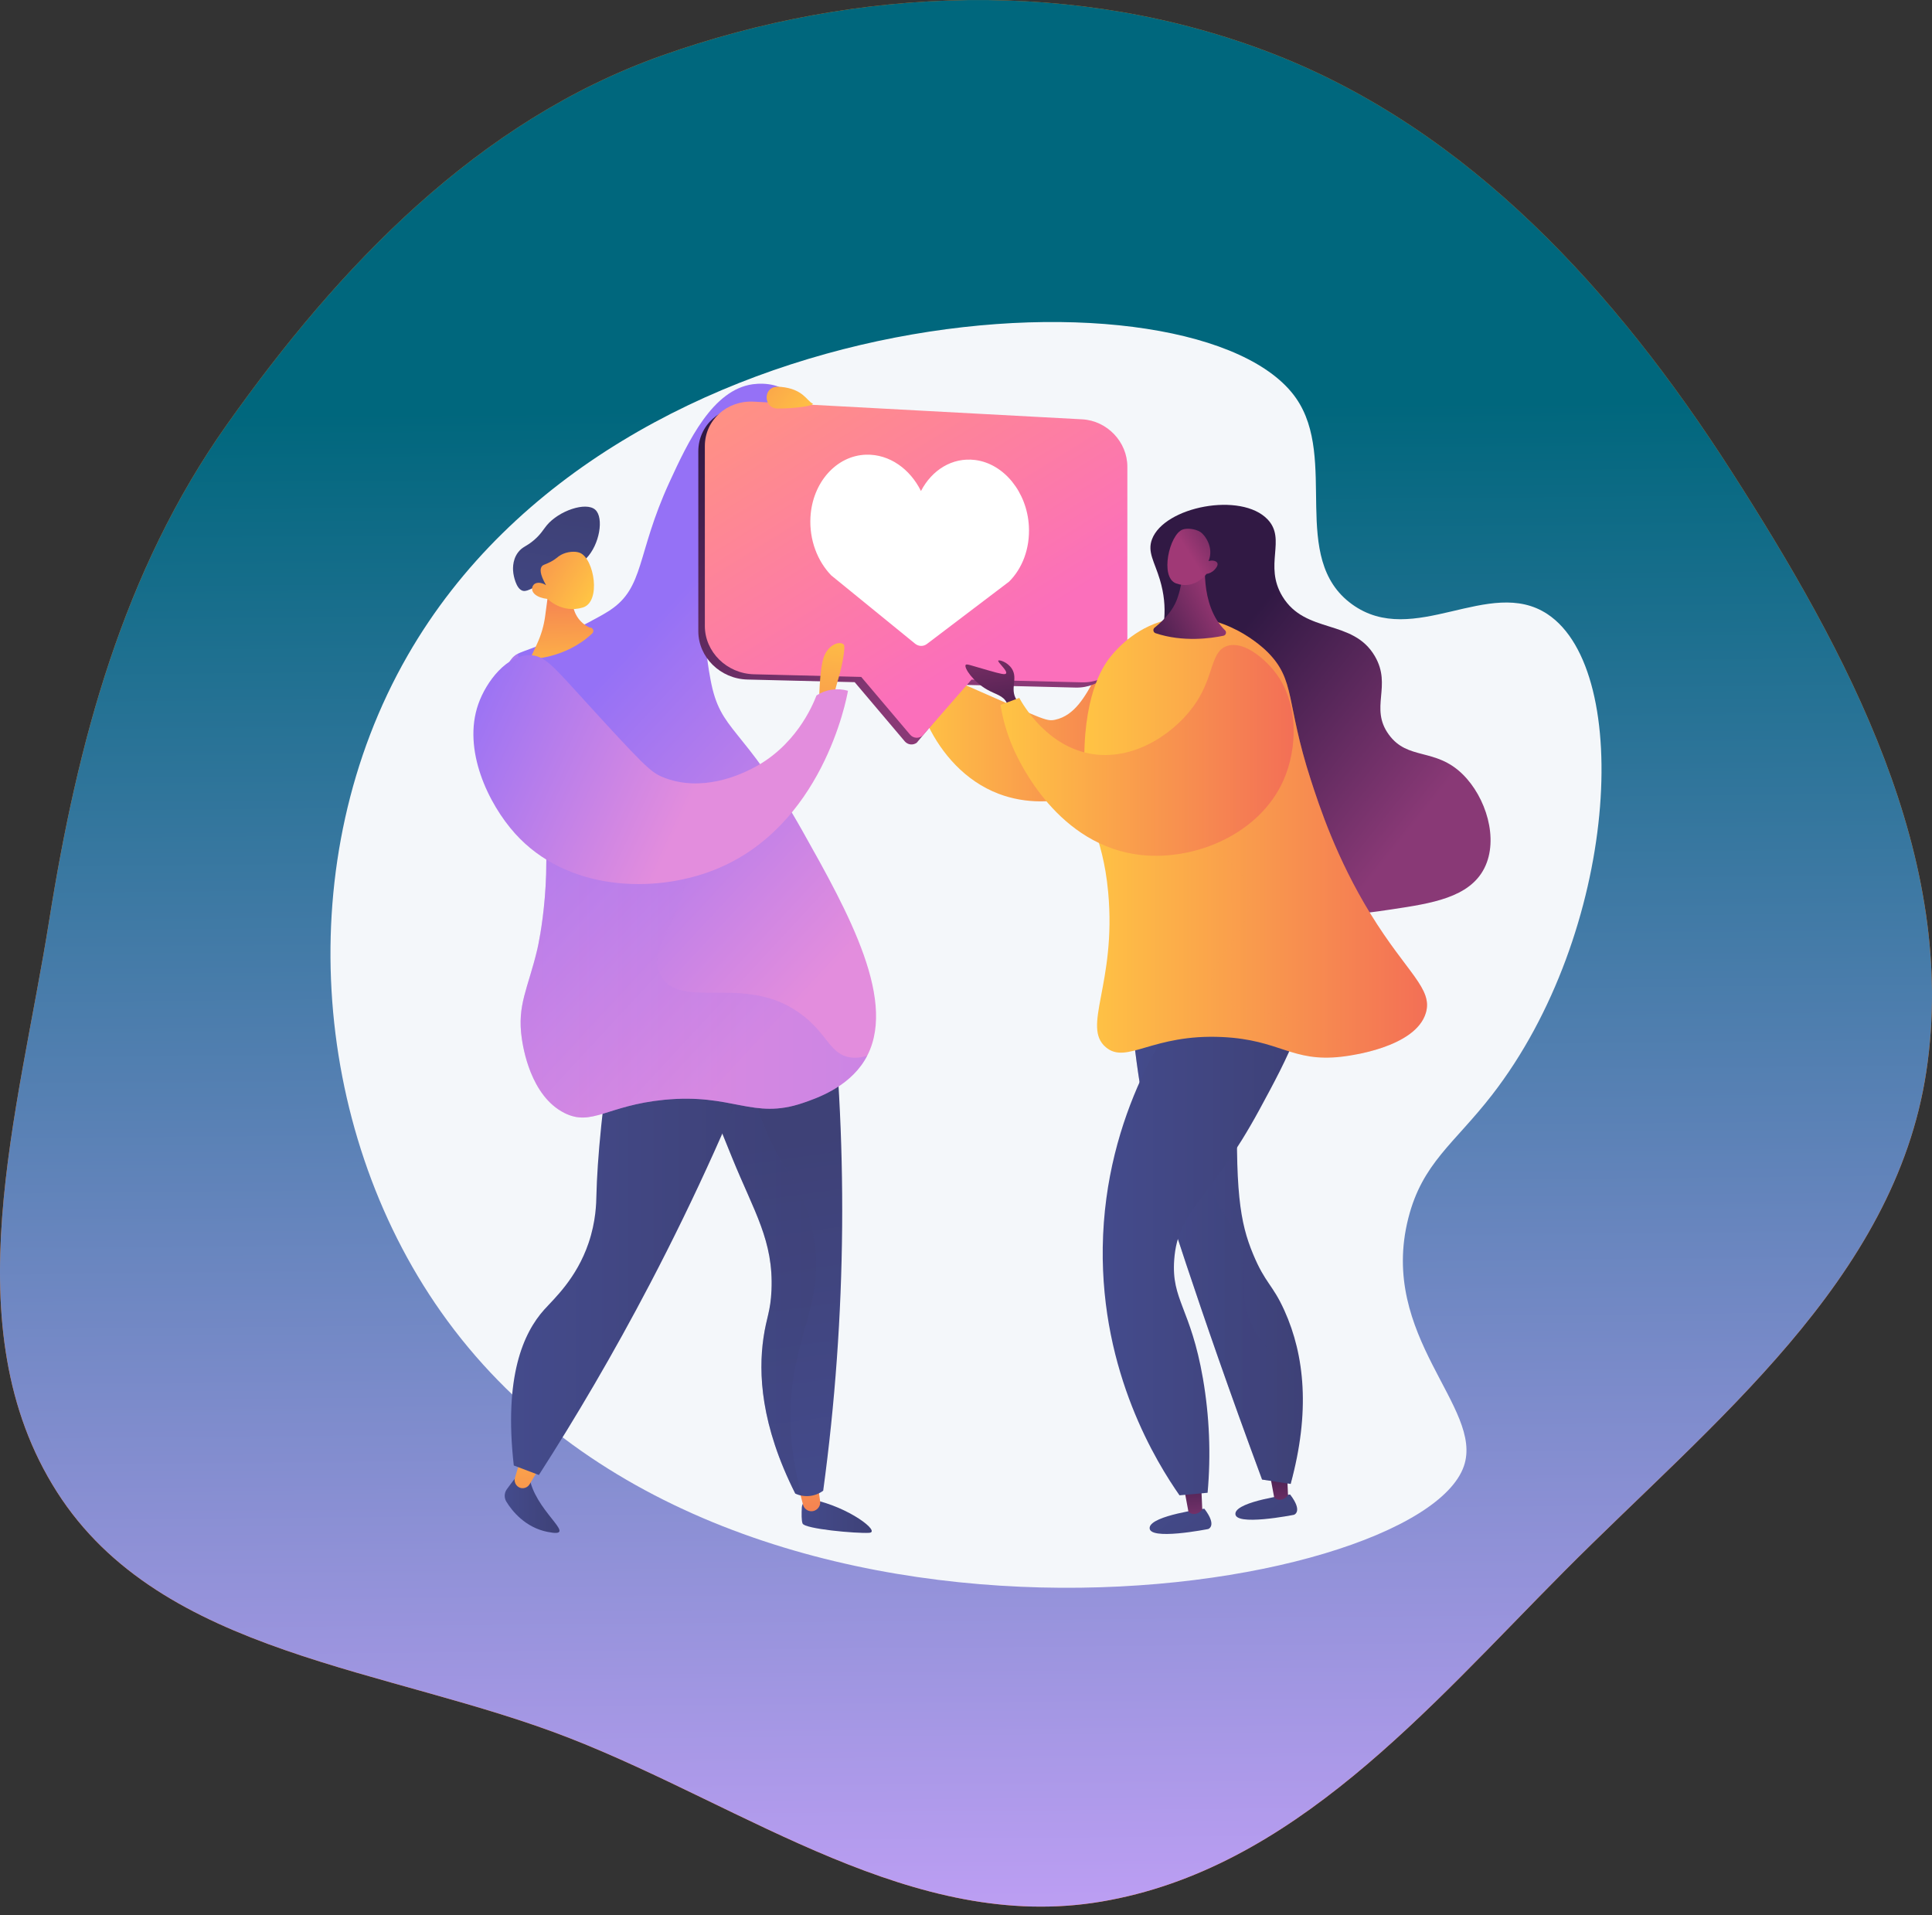 <svg width="228" height="226" viewBox="0 0 228 226" fill="none" xmlns="http://www.w3.org/2000/svg">

<rect x="0" y="0" width="228" height="226" fill="#333333" stroke="none"/>

<defs>
<linearGradient id="paint0_linear_1974_9245" x1="112.728" y1="48.071" x2="114.38" y2="225.003" gradientUnits="userSpaceOnUse">
<stop stop-color="#00677D"/>
<stop offset="1" stop-color="#BC9EF3"/>
</linearGradient>
<linearGradient id="paint1_linear_1974_9245" x1="94.598" y1="178.918" x2="102.875" y2="178.918" gradientUnits="userSpaceOnUse">
<stop stop-color="#444B8C"/>
<stop offset="1" stop-color="#3E4177"/>
</linearGradient>
<linearGradient id="paint2_linear_1974_9245" x1="94.197" y1="161.366" x2="96.03" y2="183.547" gradientUnits="userSpaceOnUse">
<stop stop-color="#FFC444"/>
<stop offset="1" stop-color="#F36F56"/>
</linearGradient>
<linearGradient id="paint3_linear_1974_9245" x1="98.1" y1="178.269" x2="92.051" y2="134.639" gradientUnits="userSpaceOnUse">
<stop stop-color="#444B8C"/>
<stop offset="1" stop-color="#3E4177"/>
</linearGradient>
<linearGradient id="paint4_linear_1974_9245" x1="81.942" y1="145.856" x2="96.312" y2="145.856" gradientUnits="userSpaceOnUse">
<stop stop-color="#444B8C"/>
<stop offset="1" stop-color="#3E4177"/>
</linearGradient>
<linearGradient id="paint5_linear_1974_9245" x1="59.561" y1="177.356" x2="66.03" y2="177.356" gradientUnits="userSpaceOnUse">
<stop stop-color="#444B8C"/>
<stop offset="1" stop-color="#3E4177"/>
</linearGradient>
<linearGradient id="paint6_linear_1974_9245" x1="61.682" y1="164.052" x2="63.515" y2="186.233" gradientUnits="userSpaceOnUse">
<stop stop-color="#FFC444"/>
<stop offset="1" stop-color="#F36F56"/>
</linearGradient>
<linearGradient id="paint7_linear_1974_9245" x1="60.314" y1="146.567" x2="90.909" y2="146.567" gradientUnits="userSpaceOnUse">
<stop stop-color="#444B8C"/>
<stop offset="1" stop-color="#3E4177"/>
</linearGradient>
<linearGradient id="paint8_linear_1974_9245" x1="102.381" y1="109.992" x2="70.484" y2="80.416" gradientUnits="userSpaceOnUse">
<stop stop-color="#E38DDD"/>
<stop offset="1" stop-color="#9571F6"/>
</linearGradient>
<linearGradient id="paint9_linear_1974_9245" x1="66.417" y1="81.325" x2="66.051" y2="67.025" gradientUnits="userSpaceOnUse">
<stop stop-color="#FFC444"/>
<stop offset="1" stop-color="#F36F56"/>
</linearGradient>
<linearGradient id="paint10_linear_1974_9245" x1="63.289" y1="80.151" x2="66.055" y2="60.843" gradientUnits="userSpaceOnUse">
<stop stop-color="#444B8C"/>
<stop offset="1" stop-color="#3E4177"/>
</linearGradient>
<linearGradient id="paint11_linear_1974_9245" x1="69.907" y1="70.332" x2="57.9" y2="62.633" gradientUnits="userSpaceOnUse">
<stop stop-color="#FFC444"/>
<stop offset="1" stop-color="#F36F56"/>
</linearGradient>
<linearGradient id="paint12_linear_1974_9245" x1="59.701" y1="104.515" x2="103.387" y2="104.515" gradientUnits="userSpaceOnUse">
<stop stop-color="#E38DDD"/>
<stop offset="1" stop-color="#9571F6"/>
</linearGradient>
<linearGradient id="paint13_linear_1974_9245" x1="108.1" y1="85.049" x2="138.175" y2="85.049" gradientUnits="userSpaceOnUse">
<stop stop-color="#FFC444"/>
<stop offset="1" stop-color="#F36F56"/>
</linearGradient>
<linearGradient id="paint14_linear_1974_9245" x1="94.393" y1="44.275" x2="115.088" y2="77.547" gradientUnits="userSpaceOnUse">
<stop stop-color="#311944"/>
<stop offset="1" stop-color="#893976"/>
</linearGradient>
<linearGradient id="paint15_linear_1974_9245" x1="95.164" y1="43.657" x2="115.859" y2="76.93" gradientUnits="userSpaceOnUse">
<stop stop-color="#FF9085"/>
<stop offset="1" stop-color="#FB6FBB"/>
</linearGradient>
<linearGradient id="paint16_linear_1974_9245" x1="98.647" y1="73.314" x2="96.722" y2="95.77" gradientUnits="userSpaceOnUse">
<stop stop-color="#FFC444"/>
<stop offset="1" stop-color="#F36F56"/>
</linearGradient>
<linearGradient id="paint17_linear_1974_9245" x1="82.672" y1="91.931" x2="55.117" y2="79.312" gradientUnits="userSpaceOnUse">
<stop stop-color="#E38DDD"/>
<stop offset="1" stop-color="#9571F6"/>
</linearGradient>
<linearGradient id="paint18_linear_1974_9245" x1="118.496" y1="88.112" x2="115.38" y2="71.521" gradientUnits="userSpaceOnUse">
<stop stop-color="#311944"/>
<stop offset="1" stop-color="#A03976"/>
</linearGradient>
<linearGradient id="paint19_linear_1974_9245" x1="142.698" y1="79.035" x2="166.437" y2="98.009" gradientUnits="userSpaceOnUse">
<stop stop-color="#311944"/>
<stop offset="1" stop-color="#893976"/>
</linearGradient>
<linearGradient id="paint20_linear_1974_9245" x1="142.721" y1="170.147" x2="153.476" y2="182.857" gradientUnits="userSpaceOnUse">
<stop stop-color="#444B8C"/>
<stop offset="1" stop-color="#3E4177"/>
</linearGradient>
<linearGradient id="paint21_linear_1974_9245" x1="150.663" y1="171.544" x2="151.275" y2="180.221" gradientUnits="userSpaceOnUse">
<stop stop-color="#311944"/>
<stop offset="1" stop-color="#893976"/>
</linearGradient>
<linearGradient id="paint22_linear_1974_9245" x1="135.995" y1="175.838" x2="146.75" y2="188.548" gradientUnits="userSpaceOnUse">
<stop stop-color="#444B8C"/>
<stop offset="1" stop-color="#3E4177"/>
</linearGradient>
<linearGradient id="paint23_linear_1974_9245" x1="140.475" y1="172.261" x2="141.086" y2="180.938" gradientUnits="userSpaceOnUse">
<stop stop-color="#311944"/>
<stop offset="1" stop-color="#893976"/>
</linearGradient>
<linearGradient id="paint24_linear_1974_9245" x1="133.353" y1="144.483" x2="153.754" y2="144.483" gradientUnits="userSpaceOnUse">
<stop stop-color="#444B8C"/>
<stop offset="1" stop-color="#3E4177"/>
</linearGradient>
<linearGradient id="paint25_linear_1974_9245" x1="133.353" y1="144.483" x2="153.268" y2="144.483" gradientUnits="userSpaceOnUse">
<stop stop-color="#444B8C"/>
<stop offset="1" stop-color="#3E4177"/>
</linearGradient>
<linearGradient id="paint26_linear_1974_9245" x1="130.134" y1="145.495" x2="153.935" y2="145.495" gradientUnits="userSpaceOnUse">
<stop stop-color="#444B8C"/>
<stop offset="1" stop-color="#3E4177"/>
</linearGradient>
<linearGradient id="paint27_linear_1974_9245" x1="127.957" y1="98.843" x2="168.407" y2="98.843" gradientUnits="userSpaceOnUse">
<stop stop-color="#FFC444"/>
<stop offset="1" stop-color="#F36F56"/>
</linearGradient>
<linearGradient id="paint28_linear_1974_9245" x1="133.63" y1="75.191" x2="143.988" y2="69.6" gradientUnits="userSpaceOnUse">
<stop stop-color="#311944"/>
<stop offset="1" stop-color="#A03976"/>
</linearGradient>
<linearGradient id="paint29_linear_1974_9245" x1="127.957" y1="99.36" x2="168.407" y2="99.36" gradientUnits="userSpaceOnUse">
<stop stop-color="#FFC444"/>
<stop offset="1" stop-color="#F36F56"/>
</linearGradient>
<linearGradient id="paint30_linear_1974_9245" x1="148.258" y1="60.591" x2="140.467" y2="65.541" gradientUnits="userSpaceOnUse">
<stop stop-color="#311944"/>
<stop offset="1" stop-color="#A03976"/>
</linearGradient>
<linearGradient id="paint31_linear_1974_9245" x1="118.073" y1="88.554" x2="152.669" y2="88.554" gradientUnits="userSpaceOnUse">
<stop stop-color="#FFC444"/>
<stop offset="1" stop-color="#F36F56"/>
</linearGradient>
<linearGradient id="paint32_linear_1974_9245" x1="95.498" y1="49.535" x2="81.736" y2="37.755" gradientUnits="userSpaceOnUse">
<stop stop-color="#FFC444"/>
<stop offset="1" stop-color="#F36F56"/>
</linearGradient>
<clipPath id="clip0_1974_9245">
<rect width="150" height="149.378" fill="white" transform="translate(39 38)"/>
</clipPath>
</defs>


<path d="M150.15 6.307C173.45 15.343 190.753 34.486 204.259 55.512C218.036 76.961 231.144 101.255 227.33 126.46C223.607 151.063 202.145 167.784 184.601 185.43C168.424 201.7 152.559 220.61 129.934 224.419C107.869 228.133 88.173 213.343 67.344 205.168C45.953 196.772 19.068 195.438 6.717 176.059C-5.671 156.622 2.181 131.372 5.805 108.609C9.143 87.642 14.497 67.443 26.767 50.116C40.054 31.352 56.397 14.263 78.063 6.57C101.275 -1.672 127.185 -2.6 150.15 6.307Z" fill="#FD6F00"/>
<path d="M150.15 6.307C173.45 15.343 190.753 34.486 204.259 55.512C218.036 76.961 231.144 101.255 227.33 126.46C223.607 151.063 202.145 167.784 184.601 185.43C168.424 201.7 152.559 220.61 129.934 224.419C107.869 228.133 88.173 213.343 67.344 205.168C45.953 196.772 19.068 195.438 6.717 176.059C-5.671 156.622 2.181 131.372 5.805 108.609C9.143 87.642 14.497 67.443 26.767 50.116C40.054 31.352 56.397 14.263 78.063 6.57C101.275 -1.672 127.185 -2.6 150.15 6.307Z" fill="url(#paint0_linear_1974_9245)"/>
<g clip-path="url(#clip0_1974_9245)">
<path d="M152.942 46.978C157.98 54.191 152.072 65.883 159.548 71.306C166.824 76.587 175.766 67.931 182.622 72.476C192.794 79.218 190.937 110.069 176.063 129.236C171.59 134.998 167.852 137.244 166.198 143.763C162.643 157.762 175.135 166.089 172.759 173.013C167.405 188.605 85.085 201.684 52.055 154.835C36.626 132.952 34.32 101.356 48.104 77.358C73.01 33.994 141.638 30.798 152.942 46.978Z" fill="#F4F7FA"/>
<path d="M95.844 176.954C95.701 176.924 95.554 176.926 95.412 176.958C95.269 176.99 95.136 177.053 95.02 177.142C94.905 177.23 94.809 177.343 94.741 177.472C94.673 177.601 94.633 177.743 94.625 177.888C94.586 178.598 94.576 179.445 94.712 179.791C94.963 180.434 101.007 180.984 102.568 180.893C104.006 180.808 100.194 177.853 95.844 176.954Z" fill="url(#paint1_linear_1974_9245)"/>
<path d="M96.328 173.891L96.784 177.15C96.896 177.95 96.091 178.585 95.347 178.26L95.316 178.246C95.179 178.181 95.059 178.086 94.963 177.969C94.867 177.852 94.799 177.715 94.763 177.567L94.01 174.64L96.328 173.891Z" fill="url(#paint2_linear_1974_9245)"/>
<path d="M97.692 113.845C98.904 124.12 99.469 134.461 99.383 144.807C99.296 155.214 98.549 165.606 97.148 175.92C96.68 176.268 96.126 176.484 95.546 176.543C94.966 176.603 94.38 176.504 93.851 176.258C89.75 168.116 89.501 162.027 90.099 157.886C90.451 155.446 90.937 154.797 91.046 152.26C91.295 146.432 89.018 143.055 86.418 136.668C82.73 127.617 80.887 123.093 82.568 119.619C83.212 118.291 85.79 114.156 97.692 113.845Z" fill="url(#paint3_linear_1974_9245)"/>
<path style="mix-blend-mode:multiply" opacity="0.3" d="M93.567 162.973C94.504 156.348 97.301 152.662 95.95 145.559C94.761 139.308 91.804 137.999 89.626 131.351C88.431 127.706 87.454 122.397 88.543 115.212C84.271 116.627 82.994 118.737 82.567 119.619C80.886 123.093 82.727 127.617 86.417 136.667C89.02 143.055 91.294 146.43 91.045 152.26C90.938 154.797 90.451 155.446 90.099 157.885C89.5 162.027 89.75 168.116 93.85 176.258C94.094 176.369 94.349 176.45 94.612 176.5C93.087 171.039 93.063 166.537 93.567 162.973Z" fill="url(#paint4_linear_1974_9245)"/>
<path d="M59.827 175.729C59.668 175.94 59.576 176.195 59.563 176.459C59.55 176.723 59.616 176.985 59.754 177.211C60.44 178.34 62.004 180.262 64.608 180.781C68.334 181.523 63.677 178.795 62.61 174.941C61.944 172.534 60.728 174.536 59.827 175.729Z" fill="url(#paint5_linear_1974_9245)"/>
<path d="M61.77 171.053L60.775 174.389C60.587 175.017 61.071 175.66 61.725 175.623H61.759C61.91 175.61 62.055 175.562 62.184 175.482C62.312 175.402 62.419 175.292 62.497 175.162L64.196 172.35L61.77 171.053Z" fill="url(#paint6_linear_1974_9245)"/>
<path d="M72.761 119.069C71.021 130.464 70.481 137.01 70.384 141.057C70.362 142.005 70.331 144.124 69.455 146.698C68.031 150.88 65.397 153.249 64.236 154.54C61.742 157.318 59.452 162.476 60.634 172.946L63.595 174.066C67.957 167.274 72.388 159.76 76.701 151.518C82.052 141.296 86.796 130.768 90.909 119.989L72.761 119.069Z" fill="url(#paint7_linear_1974_9245)"/>
<path d="M66.161 75.073C68.317 74.078 70.808 72.785 71.935 72.048C76.082 69.34 75.083 65.446 78.993 56.924C81.23 52.051 84.095 46.005 88.831 45.345C90.371 45.131 92.478 45.433 93.058 46.61C93.961 48.44 90.696 51.407 88.709 53.9C80.616 64.053 83.635 79.046 83.851 80.206C85.038 86.573 87.55 85.338 94.724 98.106C100.081 107.64 106.162 118.464 102.016 125.164C100.042 128.353 96.369 129.609 94.76 130.16C88.806 132.195 86.506 128.986 78.353 129.793C71.645 130.458 69.843 132.964 66.621 131.351C62.575 129.324 61.722 123.523 61.58 122.552C60.997 118.582 62.327 116.631 63.413 112.011C63.532 111.502 65.553 102.545 63.688 93.13C62.019 84.708 58.134 80.423 60.388 77.731C61.164 76.803 61.824 77.076 66.161 75.073Z" fill="url(#paint8_linear_1974_9245)"/>
<path d="M64.975 67.929L64.335 72.71C64.183 73.84 63.862 74.941 63.382 75.974L62.545 77.778C62.545 77.778 66.679 77.79 69.898 74.745C69.959 74.687 70 74.611 70.016 74.529C70.031 74.447 70.021 74.361 69.985 74.285C69.95 74.209 69.892 74.146 69.819 74.105C69.746 74.064 69.662 74.046 69.578 74.055V74.055C68.985 73.785 68.483 73.35 68.13 72.802C67.778 72.254 67.59 71.616 67.59 70.965V68.695L64.975 67.929Z" fill="url(#paint9_linear_1974_9245)"/>
<path d="M69.175 65.91C70.776 64.274 71.287 61.09 70.25 60.156C69.167 59.181 65.951 60.263 64.51 62.012C64.116 62.492 63.825 63.056 62.993 63.761C62.086 64.53 61.677 64.495 61.156 65.165C60.381 66.162 60.546 67.398 60.584 67.672C60.597 67.764 60.867 69.557 61.735 69.729C62.38 69.857 63.096 69.04 63.557 69.373C63.589 69.399 63.618 69.427 63.645 69.458C64.107 69.89 64.974 70.6 66.456 71.333C66.459 70.868 66.502 70.404 66.586 69.946C66.623 69.742 66.779 68.942 67.132 68.226C67.723 67.022 68.553 66.546 69.175 65.91Z" fill="url(#paint10_linear_1974_9245)"/>
<path d="M64.616 70.684C64.616 70.684 66.339 72.436 68.781 71.694C70.968 71.03 70.127 65.976 68.46 65.251C67.905 65.01 66.924 65.085 66.204 65.481C65.777 65.715 65.67 65.94 64.967 66.309C64.319 66.649 64.107 66.618 63.939 66.843C63.731 67.123 63.666 67.704 64.441 69.058C63.917 68.728 63.37 68.685 63.049 68.937C62.942 69.033 62.863 69.156 62.822 69.294C62.645 69.935 63.334 70.54 64.616 70.684Z" fill="url(#paint11_linear_1974_9245)"/>
<g style="mix-blend-mode:multiply" opacity="0.3">
<path d="M100.319 124.782C97.991 124.416 97.705 122.165 94.819 119.893C88.356 114.808 80.931 119.132 78.199 115.494C75.496 111.895 82.387 107.167 80.643 100.462C78.595 92.587 67.451 92.813 62.678 82.377C61.922 80.713 61.396 78.954 61.115 77.148C60.833 77.289 60.585 77.488 60.386 77.732C58.133 80.424 62.018 84.709 63.686 93.131C65.554 102.546 63.531 111.503 63.411 112.012C62.326 116.632 60.995 118.583 61.578 122.553C61.721 123.524 62.573 129.329 66.619 131.352C69.841 132.965 71.643 130.459 78.352 129.794C86.504 128.986 88.804 132.195 94.759 130.161C96.369 129.611 100.04 128.355 102.014 125.165C102.131 124.976 102.239 124.782 102.34 124.587C101.669 124.807 100.992 124.887 100.319 124.782Z" fill="url(#paint12_linear_1974_9245)"/>
</g>
<path d="M108.507 79.014C106.955 80.381 109.795 90.625 117.857 93.68C124.212 96.087 131.798 93.417 135.437 88.131C137.534 85.085 139.435 79.643 137.104 76.997C136.998 76.877 135.682 75.427 133.805 75.531C129.458 75.769 129.178 83.941 124.517 84.941C123.421 85.176 123.028 84.812 113.877 80.822C109.462 78.898 108.878 78.687 108.507 79.014Z" fill="url(#paint13_linear_1974_9245)"/>
<path d="M126.936 50.103L88.2 48.017C85.01 47.845 82.41 50.194 82.41 53.264V74.491C82.41 77.561 85.01 80.114 88.2 80.193L100.864 80.505L106.774 87.489C106.946 87.692 107.189 87.821 107.453 87.85C107.717 87.879 107.982 87.805 108.194 87.644V87.644L113.876 80.823L126.935 81.143C129.889 81.215 132.27 78.898 132.27 75.968V55.698C132.272 52.767 129.89 50.262 126.936 50.103Z" fill="url(#paint14_linear_1974_9245)"/>
<path d="M127.707 49.485L88.971 47.4C85.781 47.228 83.181 49.576 83.181 52.646V73.871C83.181 76.942 85.781 79.494 88.971 79.573L101.635 79.885L107.401 86.698C107.497 86.812 107.617 86.904 107.752 86.968C107.888 87.031 108.035 87.064 108.185 87.066C108.334 87.067 108.482 87.035 108.618 86.974C108.754 86.913 108.876 86.823 108.974 86.71L114.648 80.206L127.707 80.526C130.66 80.598 133.042 78.28 133.042 75.351V55.081C133.042 52.15 130.66 49.644 127.707 49.485Z" fill="url(#paint15_linear_1974_9245)"/>
<path d="M121.421 62.105C121.208 58.088 118.477 54.713 115.077 54.285C112.373 53.946 109.967 55.474 108.686 57.947C107.402 55.352 104.974 53.583 102.218 53.659C98.714 53.754 95.87 56.936 95.644 61.03C95.495 63.735 96.478 66.221 98.089 67.897L107.98 75.953C108.407 76.301 108.964 76.317 109.391 75.993L119.079 68.643C120.625 67.115 121.562 64.758 121.421 62.105Z" fill="white"/>
<path d="M96.657 83.315C96.657 83.315 96.657 78.76 97.297 77.338C97.938 75.915 99.222 75.635 99.591 76.096C99.767 76.317 99.479 78.234 98.951 80.051C98.888 80.269 98.447 81.666 98.311 82.698C98.175 83.729 97.017 83.55 96.657 83.315Z" fill="url(#paint16_linear_1974_9245)"/>
<path d="M96.356 82.072C96.899 81.718 97.512 81.485 98.153 81.39C98.795 81.295 99.449 81.339 100.072 81.521C99.884 82.6 97.024 97.622 84.303 102.657C77.13 105.495 66.879 105.136 60.791 98.377C57.62 94.856 54.559 88.469 56.445 83.094C57.398 80.379 59.845 77.26 62.557 77.321C64.157 77.358 65.171 78.487 68.007 81.601C76.009 90.393 76.761 91.109 78.196 91.702C82.815 93.611 87.456 91.339 88.574 90.79C93.854 88.206 95.897 83.264 96.356 82.072Z" fill="url(#paint17_linear_1974_9245)"/>
<path d="M119.964 82.589C119.128 81.244 120.17 80.104 119.414 78.922C118.904 78.122 117.912 77.837 117.811 77.962C117.679 78.122 118.931 79.146 118.727 79.474C118.616 79.651 118.135 79.542 116.619 79.108C114.45 78.486 114.067 78.317 113.961 78.467C113.736 78.784 114.833 80.45 116.515 81.396C117.529 81.967 118.411 82.082 118.819 82.959C119.054 83.465 118.999 83.94 119.323 84.059C119.648 84.178 120.187 83.857 120.284 83.463C120.367 83.133 120.125 82.846 119.964 82.589Z" fill="url(#paint18_linear_1974_9245)"/>
<path d="M148.04 105.847C154.247 108.82 160.14 107.934 164.263 107.313C168.923 106.612 173.41 105.937 175.171 102.455C176.913 99.01 175.356 94.058 172.604 91.365C169.371 88.2 166.145 89.776 163.897 86.69C161.592 83.529 164.313 80.963 162.247 77.432C159.646 72.99 154.06 74.872 151.339 70.375C149.108 66.683 151.843 63.668 149.598 61.301C146.484 58.017 137.404 59.773 135.95 63.641C135.381 65.152 136.243 66.28 136.879 68.405C138.904 75.162 134.763 78.997 134.383 85.132C133.869 93.419 140.39 102.179 148.04 105.847Z" fill="url(#paint19_linear_1974_9245)"/>
<path d="M152.248 176.366C152.248 176.366 146.036 177.154 145.798 178.565C145.522 180.204 152.706 178.764 152.706 178.764C152.706 178.764 153.806 178.404 152.248 176.366Z" fill="url(#paint20_linear_1974_9245)"/>
<path d="M151.852 173.008L152.003 176.476C152.003 176.476 151.244 177.436 150.374 176.742L149.681 173.008H151.852Z" fill="url(#paint21_linear_1974_9245)"/>
<path d="M142.127 178.045C142.127 178.045 135.914 178.832 135.677 180.244C135.401 181.883 142.585 180.443 142.585 180.443C142.585 180.443 143.685 180.082 142.127 178.045Z" fill="url(#paint22_linear_1974_9245)"/>
<path d="M141.731 174.687L141.883 178.154C141.883 178.154 141.123 179.115 140.253 178.421L139.56 174.687H141.731Z" fill="url(#paint23_linear_1974_9245)"/>
<path d="M133.353 117.521C133.811 124.523 134.915 131.468 136.652 138.267C137.432 141.328 138.217 143.879 139.983 149.181C142.092 155.512 145.065 164.159 148.941 174.605L152.313 175.121C154.639 166.638 153.971 159.969 151.582 154.67C150.167 151.53 149.334 151.501 147.878 147.996C146.331 144.27 145.698 140.517 146.089 127.845C146.2 124.257 146.409 119.487 146.825 113.845L133.353 117.521Z" fill="url(#paint24_linear_1974_9245)"/>
<path style="mix-blend-mode:multiply" opacity="0.3" d="M133.353 117.521C133.811 124.523 134.915 131.468 136.652 138.267C137.432 141.328 138.217 143.879 139.983 149.181C142.092 155.512 145.065 164.159 148.941 174.605L152.313 175.121C154.301 167.205 152.846 163.048 151.037 160.701C149.92 159.251 148.517 158.294 147.493 155.799C146.288 152.864 147.141 151.533 146.515 148.095C145.671 143.461 143.668 143.392 142.961 139.768C142.126 135.493 144.492 133.436 146.089 127.845C146.977 124.734 147.758 120.072 146.825 113.845L133.353 117.521Z" fill="url(#paint25_linear_1974_9245)"/>
<path d="M141.137 116.726C138.31 120.286 130.369 131.243 130.138 147.188C129.925 162.062 136.54 172.657 139.196 176.466L142.512 176.165C142.915 171.666 142.73 167.134 141.962 162.683C140.516 154.337 138.228 153.436 138.571 148.676C139.003 142.707 142.777 141.749 148.654 130.906C151.821 125.062 155.604 118.083 153.145 115.498C152.679 115.011 150.398 113.006 141.137 116.726Z" fill="url(#paint26_linear_1974_9245)"/>
<path d="M138.263 73.043C134.282 73.768 131.896 76.498 131.239 77.273C130.422 78.233 128.004 81.377 127.958 89.414C127.914 97.119 130.114 98.011 130.781 105.32C131.764 116.101 127.617 121.162 130.509 123.592C132.97 125.661 135.962 121.986 144.255 122.384C151.099 122.712 152.418 125.377 158.301 124.71C159.2 124.608 167.056 123.638 168.269 119.527C169.112 116.672 166.011 114.799 161.76 107.887C157.692 101.271 155.69 95.111 154.697 92.051C151.698 82.822 152.942 80.298 149.553 76.923C149.131 76.502 144.392 71.93 138.263 73.043Z" fill="url(#paint27_linear_1974_9245)"/>
<path d="M142.285 65.721C142.285 65.721 141.474 71.353 144.565 74.377C144.616 74.425 144.652 74.486 144.67 74.552C144.688 74.619 144.688 74.69 144.669 74.756C144.65 74.823 144.614 74.883 144.563 74.931C144.512 74.978 144.45 75.01 144.382 75.025C142.946 75.327 139.607 75.813 136.368 74.725C136.304 74.703 136.248 74.664 136.204 74.612C136.16 74.561 136.131 74.498 136.119 74.432C136.108 74.365 136.114 74.296 136.138 74.233C136.162 74.17 136.202 74.114 136.255 74.072C136.932 73.528 138.072 72.489 138.679 71.241C139.579 69.392 139.74 66.237 139.74 66.237L142.285 65.721Z" fill="url(#paint28_linear_1974_9245)"/>
<g style="mix-blend-mode:multiply" opacity="0.3">
<path d="M161.761 107.887C157.693 101.272 155.692 95.111 154.698 92.052C151.699 82.822 152.943 80.299 149.554 76.924C149.337 76.71 147.978 75.396 145.878 74.322C146.435 76.136 146.768 78.265 146.454 80.573C145.387 88.441 137.789 91.176 138.755 96.064C139.637 100.531 146.399 100.346 147.371 105.138C148.371 110.071 141.822 113.309 143.156 116.779C144.44 120.127 151.02 118.367 157.547 122.37C158.509 122.961 159.414 123.641 160.25 124.401C162.92 123.867 167.381 122.543 168.27 119.528C169.112 116.671 166.011 114.798 161.761 107.887Z" fill="url(#paint29_linear_1974_9245)"/>
</g>
<path d="M142.38 67.733C142.38 67.733 140.984 69.649 138.795 68.85C136.835 68.135 138.004 63.073 139.56 62.495C140.078 62.302 141.03 62.389 141.667 62.785C142.115 63.064 143.311 64.549 142.625 66.214C143.121 66.071 143.557 66.201 143.665 66.446C143.804 66.757 143.385 67.181 143.292 67.277C143.043 67.52 142.724 67.68 142.38 67.733V67.733Z" fill="url(#paint30_linear_1974_9245)"/>
<path d="M118.073 83.194L120.286 82.36C120.719 83.15 123.617 88.233 129.039 89.005C134.152 89.733 138.953 86.264 141.184 82.864C143.299 79.639 142.869 76.831 144.85 76.219C146.843 75.603 149.313 77.819 150.487 79.335C153.261 82.925 153.166 88.281 151.448 92.122C148.656 98.364 141.158 101.564 134.766 100.911C124.864 99.904 120.276 89.933 119.503 88.134C118.826 86.552 118.346 84.893 118.073 83.194V83.194Z" fill="url(#paint31_linear_1974_9245)"/>
<path d="M91.749 48.209C90.125 48.199 90.01 45.76 91.631 45.648C91.811 45.637 91.992 45.64 92.172 45.658C94.764 45.905 95.217 47.293 95.868 47.605C96.347 47.838 93.956 48.223 91.749 48.209Z" fill="url(#paint32_linear_1974_9245)"/>
</g>

</svg>
